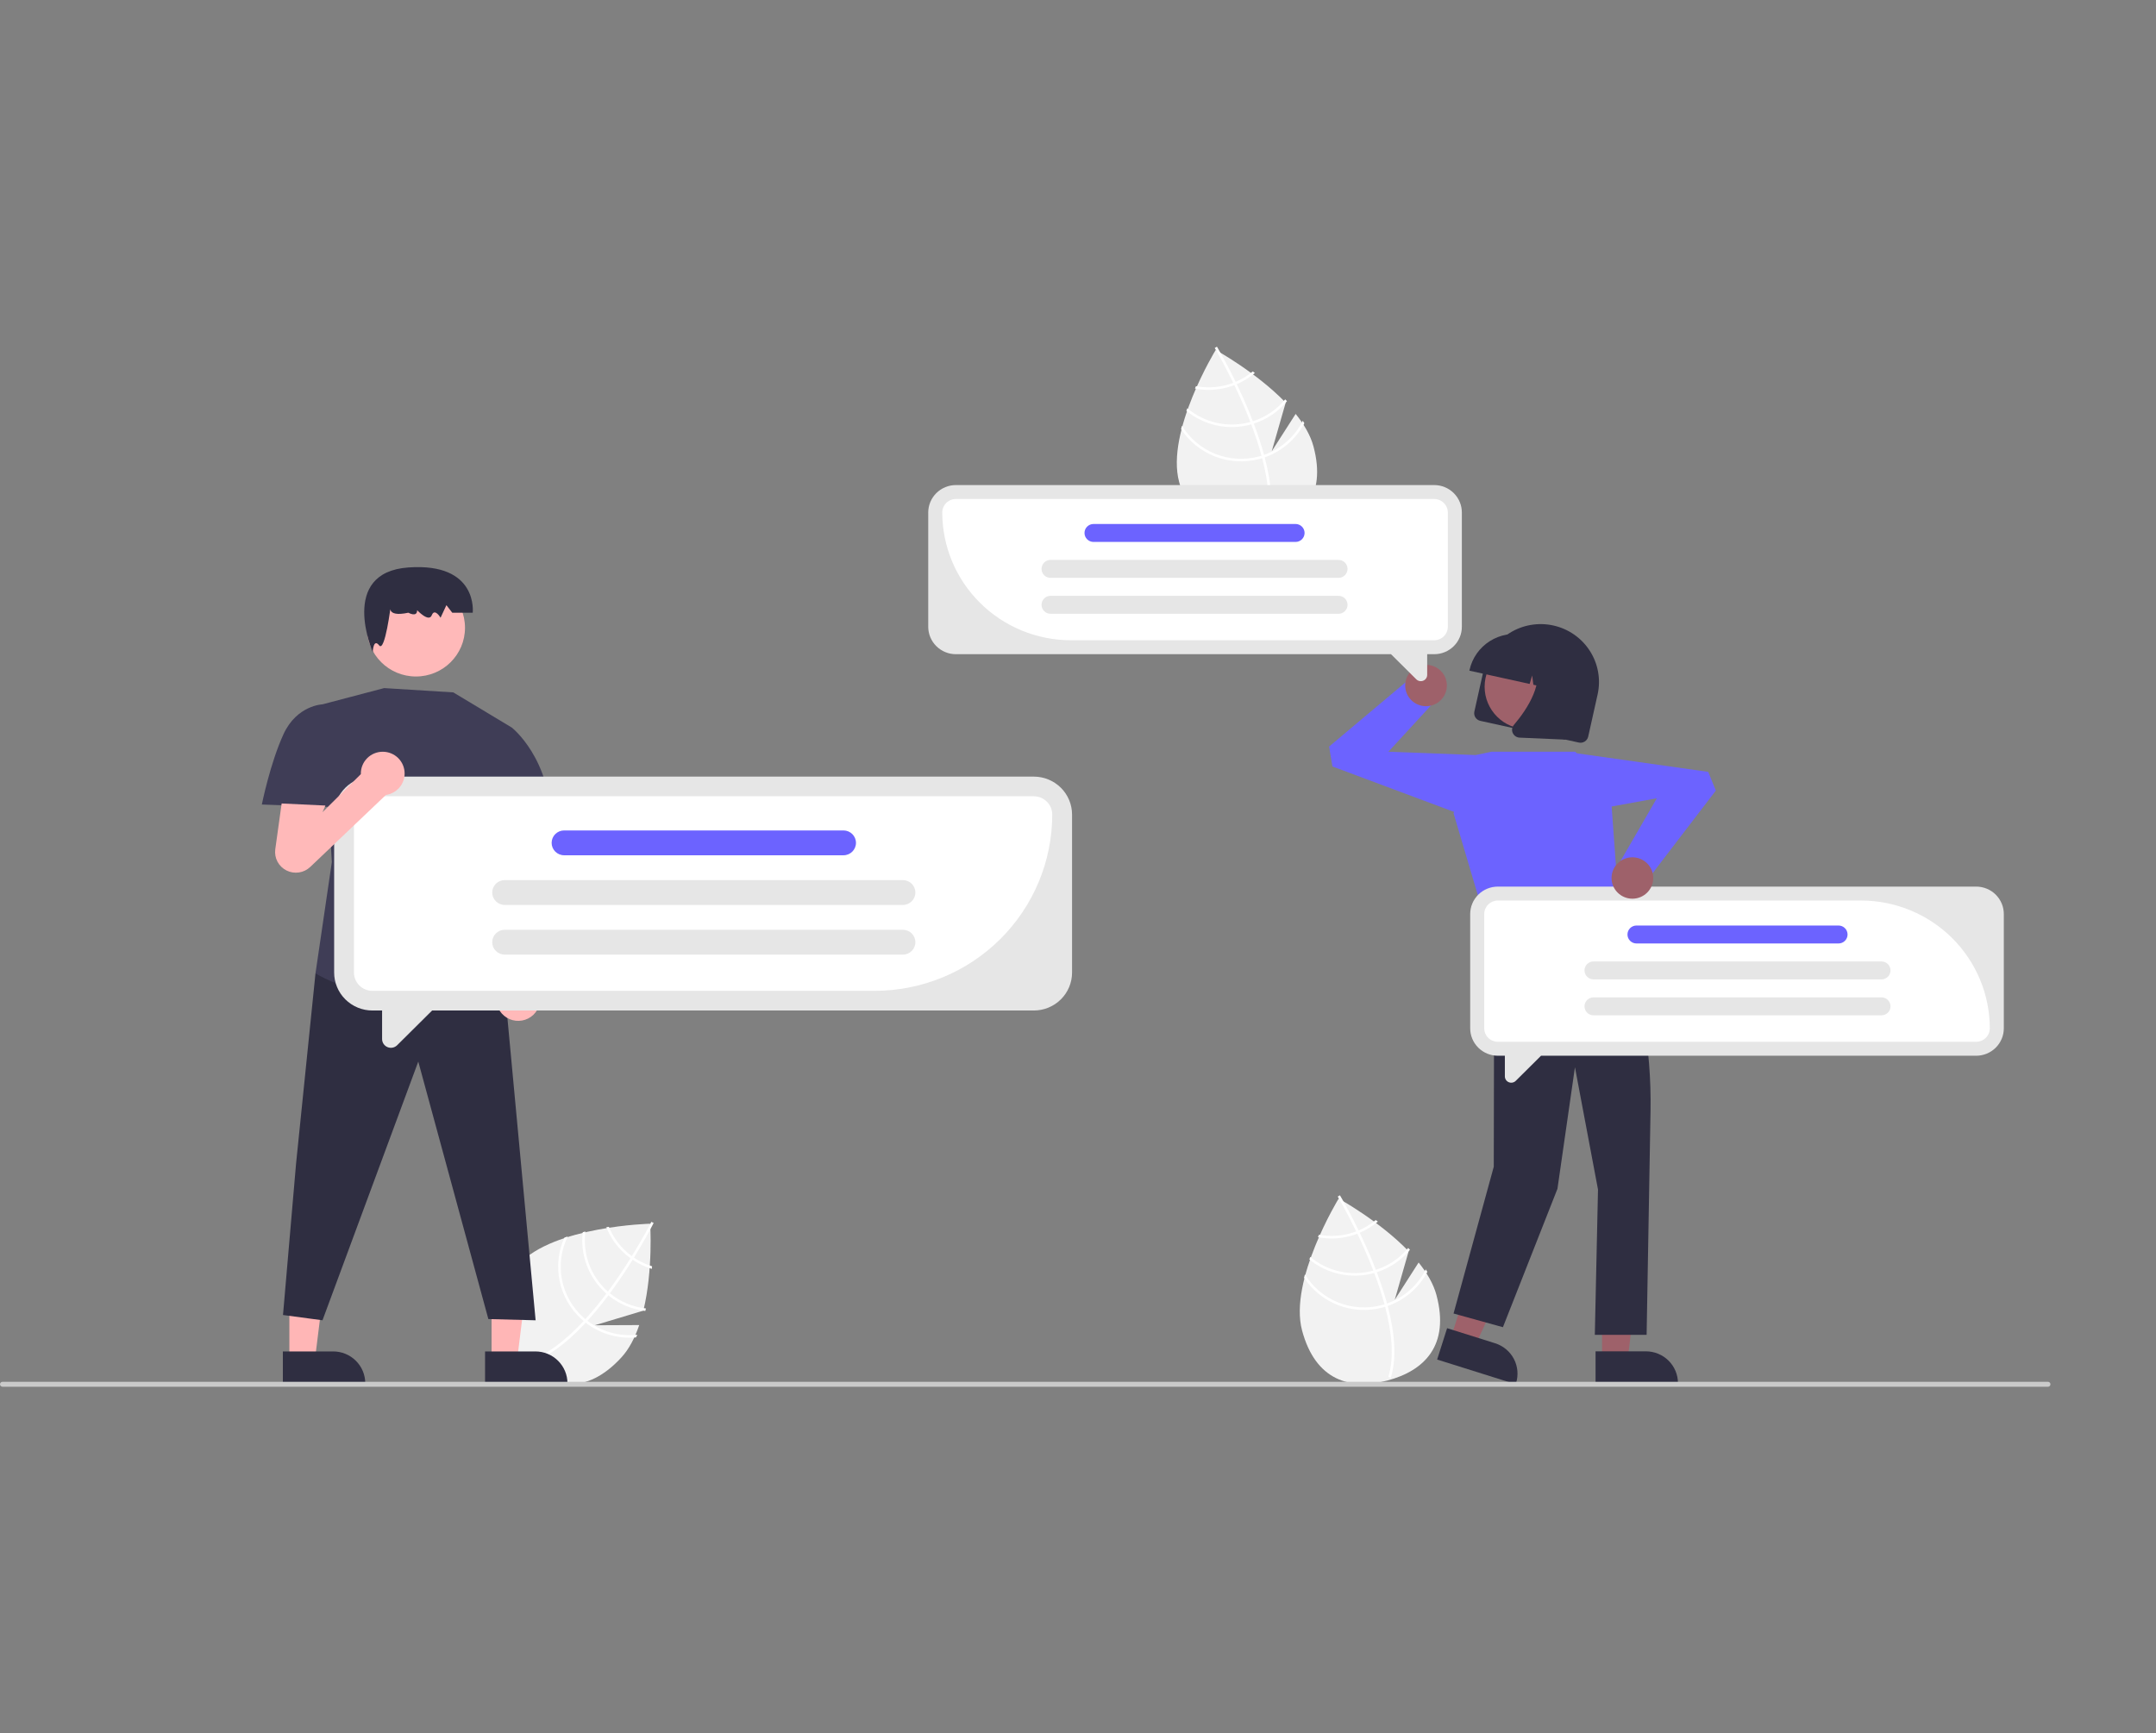 <svg width="286" height="230" viewBox="0 0 286 230" fill="none" xmlns="http://www.w3.org/2000/svg">
<rect x="0" y="0" width="286" height="230" fill="#808080" stroke="none"/>
<g clip-path="url(#clip0_436_4250)">
<path d="M188.184 167.517L185.018 172.462L186.862 166.025C182.968 161.989 177.577 159.037 177.577 159.037C177.577 159.037 170.939 169.873 172.725 176.538C174.512 183.204 179.125 184.476 184.047 183.175C188.969 181.874 192.334 178.491 190.548 171.826C190.15 170.342 189.286 168.886 188.184 167.517Z" fill="#F2F2F2"/>
<path d="M183.996 172.955L184.084 173.283C185.088 177.107 185.239 180.259 184.529 182.693C184.519 182.729 184.507 182.763 184.497 182.799L184.332 182.75L184.173 182.702C184.978 180.063 184.619 176.728 183.744 173.392C183.717 173.285 183.689 173.175 183.658 173.067C183.275 171.658 182.806 170.254 182.295 168.905C182.257 168.801 182.216 168.695 182.175 168.589C181.492 166.812 180.746 165.138 180.054 163.696C180.005 163.594 179.955 163.492 179.906 163.392C178.725 160.956 177.724 159.23 177.499 158.849C177.472 158.802 177.457 158.776 177.453 158.77L177.597 158.685L177.598 158.683L177.744 158.598C177.747 158.604 177.8 158.689 177.892 158.849C178.24 159.447 179.164 161.075 180.229 163.263C180.276 163.362 180.326 163.464 180.375 163.566C180.937 164.736 181.534 166.052 182.101 167.448C182.244 167.799 182.381 168.146 182.512 168.489C182.554 168.595 182.595 168.701 182.633 168.806C183.186 170.264 183.64 171.647 183.996 172.955Z" fill="white"/>
<path d="M180.228 163.263C180.123 163.307 180.015 163.351 179.905 163.392C179.607 163.505 179.303 163.602 178.994 163.684C177.68 164.033 176.304 164.085 174.966 163.836C174.921 163.94 174.875 164.045 174.828 164.151C176.238 164.426 177.693 164.378 179.081 164.009C179.411 163.922 179.735 163.817 180.053 163.696C180.162 163.655 180.269 163.611 180.374 163.566C181.245 163.198 182.055 162.7 182.776 162.09C182.681 162.019 182.589 161.949 182.499 161.881C181.815 162.45 181.05 162.916 180.228 163.263Z" fill="white"/>
<path d="M182.511 168.49C182.4 168.526 182.288 168.559 182.175 168.589C182.141 168.6 182.105 168.609 182.071 168.618C180.646 168.995 179.151 169.024 177.713 168.703C176.274 168.382 174.936 167.72 173.811 166.774C173.771 166.887 173.731 167 173.693 167.115C174.857 168.065 176.231 168.727 177.703 169.045C179.175 169.363 180.702 169.328 182.158 168.944C182.204 168.931 182.25 168.919 182.295 168.906C182.409 168.874 182.521 168.841 182.633 168.806C184.358 168.254 185.886 167.221 187.035 165.83C186.957 165.748 186.879 165.666 186.799 165.584C185.685 166.947 184.195 167.956 182.511 168.49Z" fill="white"/>
<path d="M183.995 172.954C183.883 172.994 183.77 173.031 183.657 173.066C183.535 173.104 183.413 173.14 183.29 173.172C181.376 173.676 179.348 173.55 177.511 172.814C175.674 172.078 174.127 170.77 173.101 169.087C173.062 169.239 173.023 169.388 172.988 169.539C174.081 171.199 175.673 172.475 177.538 173.186C179.404 173.897 181.447 174.006 183.377 173.497C183.5 173.465 183.623 173.431 183.742 173.392C183.858 173.358 183.97 173.321 184.083 173.283C186.35 172.491 188.23 170.873 189.341 168.756C189.274 168.645 189.203 168.536 189.131 168.426C188.077 170.542 186.235 172.166 183.995 172.954Z" fill="white"/>
<path d="M171.872 54.92L168.705 59.864L170.55 53.428C166.655 49.392 161.264 46.44 161.264 46.44C161.264 46.44 154.626 57.275 156.413 63.941C158.199 70.606 162.813 71.879 167.735 70.577C172.656 69.276 176.022 65.894 174.235 59.228C173.838 57.745 172.974 56.288 171.872 54.92Z" fill="#F2F2F2"/>
<path d="M167.682 60.357L167.77 60.686C168.774 64.51 168.924 67.661 168.214 70.096C168.204 70.131 168.193 70.166 168.183 70.201L168.017 70.153L167.859 70.104C168.663 67.465 168.304 64.131 167.429 60.795C167.402 60.687 167.375 60.578 167.344 60.469C166.961 59.06 166.492 57.657 165.981 56.308C165.942 56.203 165.902 56.097 165.861 55.991C165.178 54.214 164.431 52.541 163.739 51.099C163.691 50.996 163.641 50.895 163.591 50.795C162.41 48.358 161.409 46.632 161.184 46.251C161.158 46.204 161.142 46.179 161.139 46.173L161.282 46.088L161.284 46.086L161.429 46C161.433 46.006 161.485 46.091 161.577 46.252C161.925 46.849 162.849 48.478 163.914 50.666C163.962 50.765 164.012 50.866 164.06 50.968C164.623 52.138 165.22 53.454 165.787 54.851C165.93 55.201 166.067 55.548 166.197 55.892C166.24 55.997 166.28 56.103 166.319 56.208C166.871 57.666 167.325 59.049 167.682 60.357Z" fill="white"/>
<path d="M163.914 50.666C163.808 50.709 163.701 50.753 163.591 50.795C163.292 50.907 162.988 51.004 162.68 51.086C161.365 51.435 159.989 51.487 158.652 51.238C158.606 51.343 158.561 51.447 158.514 51.553C159.924 51.829 161.379 51.78 162.767 51.411C163.096 51.324 163.421 51.22 163.739 51.099C163.847 51.058 163.955 51.014 164.06 50.968C164.931 50.6 165.741 50.102 166.461 49.492C166.367 49.421 166.275 49.352 166.184 49.283C165.5 49.852 164.735 50.318 163.914 50.666Z" fill="white"/>
<path d="M166.197 55.892C166.086 55.928 165.974 55.961 165.861 55.991C165.827 56.002 165.791 56.012 165.756 56.021C164.332 56.397 162.836 56.426 161.398 56.105C159.96 55.784 158.621 55.122 157.496 54.176C157.456 54.289 157.417 54.403 157.379 54.517C158.542 55.468 159.917 56.13 161.389 56.448C162.861 56.766 164.388 56.731 165.843 56.346C165.889 56.334 165.935 56.322 165.98 56.308C166.095 56.276 166.207 56.243 166.318 56.208C168.043 55.657 169.571 54.624 170.721 53.233C170.643 53.151 170.564 53.069 170.485 52.987C169.37 54.349 167.88 55.359 166.197 55.892Z" fill="white"/>
<path d="M167.68 60.357C167.568 60.397 167.455 60.434 167.342 60.469C167.221 60.506 167.099 60.542 166.976 60.574C165.061 61.078 163.033 60.953 161.196 60.216C159.36 59.48 157.812 58.173 156.786 56.49C156.748 56.641 156.709 56.791 156.674 56.941C157.767 58.602 159.359 59.878 161.224 60.589C163.089 61.299 165.132 61.408 167.063 60.9C167.186 60.867 167.308 60.833 167.428 60.795C167.543 60.761 167.656 60.724 167.768 60.685C170.036 59.893 171.915 58.275 173.026 56.158C172.96 56.047 172.888 55.939 172.817 55.829C171.763 57.944 169.92 59.568 167.68 60.357Z" fill="white"/>
<path d="M84.795 175.817L78.895 175.843L85.344 173.906C86.658 168.47 86.245 162.37 86.245 162.37C86.245 162.37 73.478 162.68 68.797 167.775C64.117 172.871 65.532 177.414 69.295 180.823C73.057 184.232 77.742 185.216 82.422 180.121C83.464 178.986 84.231 177.477 84.795 175.817Z" fill="#F2F2F2"/>
<path d="M77.925 175.255L77.694 175.506C74.998 178.412 72.409 180.241 69.963 180.964C69.928 180.975 69.892 180.984 69.857 180.995L69.808 180.83L69.764 180.671C72.434 179.917 75.065 177.815 77.418 175.28C77.494 175.2 77.572 175.117 77.647 175.033C78.634 173.951 79.569 172.801 80.436 171.645C80.504 171.556 80.571 171.465 80.639 171.374C81.775 169.842 82.789 168.314 83.637 166.956C83.697 166.861 83.756 166.764 83.814 166.668C85.24 164.365 86.161 162.595 86.362 162.201C86.388 162.154 86.401 162.127 86.404 162.121L86.554 162.195L86.556 162.195L86.707 162.27C86.704 162.276 86.66 162.366 86.574 162.53C86.256 163.144 85.376 164.796 84.098 166.869C84.04 166.962 83.981 167.059 83.921 167.154C83.234 168.257 82.442 169.466 81.565 170.695C81.346 171.004 81.126 171.306 80.905 171.601C80.839 171.693 80.771 171.785 80.703 171.873C79.766 173.123 78.84 174.25 77.925 175.255Z" fill="white"/>
<path d="M84.099 166.869C84.005 166.804 83.909 166.738 83.815 166.668C83.558 166.48 83.311 166.278 83.076 166.065C82.069 165.155 81.281 164.033 80.769 162.781C80.656 162.8 80.543 162.818 80.428 162.836C80.957 164.163 81.784 165.352 82.847 166.313C83.099 166.541 83.363 166.756 83.637 166.956C83.731 167.025 83.826 167.091 83.921 167.154C84.704 167.683 85.564 168.091 86.47 168.363C86.479 168.246 86.488 168.131 86.497 168.019C85.645 167.755 84.837 167.367 84.099 166.869Z" fill="white"/>
<path d="M80.905 171.601C80.814 171.528 80.726 171.452 80.639 171.374C80.612 171.351 80.584 171.326 80.558 171.302C79.469 170.316 78.636 169.082 78.131 167.707C77.626 166.331 77.463 164.855 77.656 163.403C77.538 163.431 77.421 163.459 77.304 163.49C77.127 164.975 77.309 166.482 77.836 167.884C78.362 169.286 79.217 170.543 80.329 171.551C80.365 171.583 80.4 171.615 80.436 171.645C80.525 171.723 80.613 171.799 80.703 171.874C82.102 173.017 83.803 173.736 85.603 173.944C85.63 173.834 85.658 173.725 85.684 173.614C83.928 173.419 82.267 172.72 80.905 171.601Z" fill="white"/>
<path d="M77.925 175.255C77.831 175.183 77.739 175.109 77.648 175.033C77.55 174.952 77.454 174.869 77.36 174.784C75.898 173.456 74.909 171.694 74.54 169.761C74.171 167.828 74.442 165.829 75.313 164.062C75.164 164.111 75.016 164.16 74.87 164.212C74.054 166.022 73.833 168.043 74.239 169.985C74.645 171.928 75.658 173.694 77.132 175.033C77.226 175.118 77.321 175.201 77.418 175.28C77.509 175.358 77.601 175.433 77.695 175.506C79.591 176.972 81.978 177.668 84.372 177.452C84.43 177.337 84.483 177.219 84.538 177.099C82.176 177.362 79.804 176.7 77.925 175.255Z" fill="white"/>
<path d="M65.208 180.415L68.598 180.414L70.21 167.428L65.207 167.428L65.208 180.415Z" fill="#FFB6B6"/>
<path d="M64.344 179.315L71.02 179.315H71.02C72.148 179.315 73.231 179.76 74.028 180.553C74.826 181.345 75.275 182.42 75.275 183.54V183.678L64.344 183.678L64.344 179.315Z" fill="#2F2E41"/>
<path d="M38.385 180.415L41.775 180.414L43.388 167.428L38.385 167.428L38.385 180.415Z" fill="#FFB6B6"/>
<path d="M37.522 179.315L44.198 179.315H44.198C45.326 179.315 46.408 179.76 47.206 180.553C48.004 181.345 48.452 182.42 48.453 183.54V183.678L37.522 183.678L37.522 179.315Z" fill="#2F2E41"/>
<path d="M44.135 127.07L41.85 129.159L39.275 154.391L37.541 174.482L42.78 175.183L55.486 140.855L64.783 175.02L71.051 175.183L66.891 130.586L44.135 127.07Z" fill="#2F2E41"/>
<path d="M55.176 89.761C58.77 89.761 61.684 86.867 61.684 83.297C61.684 79.727 58.77 76.834 55.176 76.834C51.582 76.834 48.668 79.727 48.668 83.297C48.668 86.867 51.582 89.761 55.176 89.761Z" fill="#FFB9B9"/>
<path d="M51.846 80.296C51.846 80.296 51.07 81.964 54.173 81.297C54.173 81.297 55.337 81.964 55.337 80.963C55.337 80.963 56.889 82.631 57.277 81.63C57.665 80.63 58.441 81.964 58.441 81.964L59.217 80.296L59.993 81.297H62.708C62.708 81.297 63.484 74.626 54.173 75.293C44.863 75.96 49.443 86.529 49.443 86.529C49.443 86.529 49.518 84.632 50.294 85.633C51.07 86.633 51.846 80.296 51.846 80.296Z" fill="#2F2E41"/>
<path d="M60.135 91.87L50.957 91.3L42.779 93.454L44.019 114.385L41.85 129.159C41.85 129.159 53.752 136.385 67.262 130.698L65.979 127.345C65.979 127.345 65.935 122.214 64.851 121.209C63.767 120.205 63.853 111.922 63.853 111.922L67.882 96.532L60.135 91.87Z" fill="#3F3D56"/>
<path d="M44.965 94.115L42.781 93.455C42.781 93.455 39.379 93.567 37.609 97.411C35.84 101.255 34.734 106.748 34.734 106.748L45.97 107.152L44.965 94.115Z" fill="#3F3D56"/>
<path d="M71.044 130.807L70.68 108.121L65.826 108.844L66.898 130.338C66.457 130.697 66.132 131.178 65.964 131.72C65.797 132.262 65.793 132.842 65.955 133.385C66.117 133.929 66.436 134.414 66.873 134.779C67.31 135.143 67.846 135.372 68.413 135.436C68.98 135.5 69.554 135.397 70.063 135.14C70.571 134.882 70.992 134.481 71.273 133.987C71.553 133.494 71.681 132.929 71.641 132.363C71.6 131.797 71.393 131.256 71.044 130.807Z" fill="#FFB9B9"/>
<path d="M65.151 98.509L67.884 96.532C67.884 96.532 73.134 100.611 73.152 109.584L65.827 111.348L61.685 105.432L65.151 98.509Z" fill="#3F3D56"/>
<path d="M212.52 180.402L215.91 180.402L217.523 167.415L212.52 167.415L212.52 180.402Z" fill="#9E616A"/>
<path d="M211.656 179.303L218.332 179.302C219.461 179.302 220.543 179.748 221.341 180.54C222.139 181.332 222.587 182.407 222.587 183.528V183.665L211.656 183.665L211.656 179.303Z" fill="#2F2E41"/>
<path d="M192.455 177.539L195.687 178.554L201.169 166.655L196.398 165.157L192.455 177.539Z" fill="#9E616A"/>
<path d="M191.965 176.231L198.331 178.231C199.407 178.569 200.303 179.318 200.823 180.312C201.343 181.307 201.444 182.466 201.104 183.534L201.062 183.665L190.641 180.391L191.965 176.231Z" fill="#2F2E41"/>
<path d="M200.088 121.09L198.207 126.36L198.153 154.808L192.818 174.285L199.367 176.1L206.601 157.735L208.921 141.604L211.979 157.829L211.558 177.113H218.429L218.948 147.396C219.093 139.05 217.623 130.754 214.617 122.959L200.088 121.09Z" fill="#2F2E41"/>
<path d="M197.847 99.745H208.954L213.594 104.354L214.98 123.405L198.207 126.086L192.818 107.908L195.753 100.183L197.847 99.745Z" fill="#6C63FF"/>
<path d="M193.853 108.09L176.754 101.7L176.309 99.059L187.093 89.996L190.682 92.67L184.176 99.745L195.753 100.183L193.853 108.09Z" fill="#6C63FF"/>
<path d="M189.167 93.703C190.695 93.703 191.933 92.474 191.933 90.957C191.933 89.44 190.695 88.21 189.167 88.21C187.64 88.21 186.402 89.44 186.402 90.957C186.402 92.474 187.64 93.703 189.167 93.703Z" fill="#9E616A"/>
<path d="M195.579 94.416L196.829 88.82C197.274 86.833 198.496 85.103 200.225 84.01C201.955 82.917 204.05 82.551 206.051 82.992C208.052 83.433 209.796 84.644 210.898 86.361C212 88.078 212.37 90.158 211.928 92.146L210.679 97.742C210.619 98.009 210.455 98.242 210.223 98.388C209.99 98.535 209.709 98.585 209.44 98.526L196.368 95.647C196.1 95.587 195.865 95.424 195.718 95.194C195.57 94.963 195.52 94.683 195.579 94.416Z" fill="#2F2E41"/>
<path d="M202.609 96.748C205.741 96.748 208.279 94.227 208.279 91.117C208.279 88.007 205.741 85.486 202.609 85.486C199.478 85.486 196.939 88.007 196.939 91.117C196.939 94.227 199.478 96.748 202.609 96.748Z" fill="#9E616A"/>
<path d="M194.943 88.875C195.296 87.302 196.262 85.933 197.63 85.068C198.998 84.203 200.656 83.912 202.24 84.258L203.367 84.507C204.95 84.857 206.328 85.817 207.199 87.176C208.071 88.534 208.364 90.181 208.014 91.754L207.989 91.866L205.608 91.341L205.3 88.903L204.633 91.126L203.403 90.855L203.247 89.625L202.911 90.747L194.918 88.987L194.943 88.875Z" fill="#2F2E41"/>
<path d="M200.668 97.254C200.59 97.079 200.563 96.886 200.591 96.696C200.618 96.507 200.699 96.329 200.824 96.183C202.522 94.19 205.125 90.39 203.479 87.331L203.361 87.111L209.804 88.53L207.659 98.137L201.577 97.873C201.515 97.871 201.454 97.863 201.394 97.85C201.234 97.814 201.085 97.742 200.959 97.638C200.833 97.535 200.733 97.403 200.668 97.254Z" fill="#2F2E41"/>
<path d="M271.67 184H0.328C0.241 184 0.158 183.965 0.096 183.904C0.035 183.843 0 183.76 0 183.673C0 183.587 0.035 183.504 0.096 183.442C0.158 183.381 0.241 183.346 0.328 183.346H271.67C271.757 183.346 271.841 183.381 271.903 183.442C271.964 183.503 271.999 183.586 271.999 183.673C271.999 183.76 271.964 183.843 271.903 183.904C271.841 183.966 271.757 184 271.67 184Z" fill="#CACACA"/>
<path d="M137.14 103.046H49.398C48.732 103.046 48.072 103.176 47.457 103.429C46.842 103.682 46.283 104.054 45.812 104.521C45.341 104.989 44.967 105.544 44.712 106.156C44.457 106.767 44.326 107.422 44.326 108.083V129.042C44.326 129.703 44.457 130.358 44.712 130.969C44.967 131.58 45.341 132.136 45.812 132.603C46.283 133.071 46.842 133.442 47.457 133.695C48.072 133.949 48.732 134.079 49.398 134.079H50.686V137.865C50.686 138.095 50.755 138.32 50.883 138.511C51.012 138.702 51.194 138.851 51.408 138.939C51.622 139.027 51.857 139.05 52.084 139.005C52.311 138.96 52.519 138.849 52.683 138.687L57.322 134.079H137.14C137.806 134.079 138.466 133.949 139.081 133.695C139.696 133.442 140.256 133.071 140.727 132.603C141.198 132.136 141.571 131.58 141.826 130.969C142.081 130.358 142.212 129.703 142.212 129.042V108.083C142.212 107.422 142.081 106.767 141.826 106.156C141.571 105.544 141.198 104.989 140.727 104.521C140.256 104.054 139.696 103.682 139.081 103.429C138.466 103.176 137.806 103.046 137.14 103.046Z" fill="#E6E6E6"/>
<path d="M116.038 131.47H49.398C48.75 131.469 48.129 131.213 47.67 130.758C47.212 130.302 46.954 129.685 46.953 129.041V108.083C46.954 107.439 47.212 106.822 47.67 106.367C48.128 105.912 48.75 105.656 49.398 105.655H137.14C137.788 105.656 138.41 105.912 138.868 106.367C139.327 106.822 139.585 107.439 139.585 108.083C139.578 114.284 137.095 120.228 132.681 124.612C128.266 128.997 122.281 131.463 116.038 131.47Z" fill="white"/>
<path d="M111.888 110.187H74.835C73.919 110.187 73.176 110.924 73.176 111.834V111.834C73.176 112.744 73.919 113.482 74.835 113.482H111.888C112.804 113.482 113.547 112.744 113.547 111.834C113.547 110.924 112.804 110.187 111.888 110.187Z" fill="#6C63FF"/>
<path d="M119.768 116.777H66.954C66.038 116.777 65.295 117.515 65.295 118.425V118.425C65.295 119.335 66.038 120.073 66.954 120.073H119.768C120.684 120.073 121.427 119.335 121.427 118.425C121.427 117.515 120.684 116.777 119.768 116.777Z" fill="#E6E6E6"/>
<path d="M119.768 123.369H66.954C66.038 123.369 65.295 124.106 65.295 125.016V125.016C65.295 125.926 66.038 126.664 66.954 126.664H119.768C120.684 126.664 121.427 125.926 121.427 125.016C121.427 124.106 120.684 123.369 119.768 123.369Z" fill="#E6E6E6"/>
<path d="M262.145 117.639H198.693C198.212 117.639 197.735 117.733 197.29 117.916C196.845 118.099 196.44 118.367 196.1 118.706C195.759 119.044 195.489 119.445 195.305 119.887C195.12 120.329 195.025 120.803 195.025 121.282V136.438C195.025 136.916 195.12 137.39 195.305 137.832C195.489 138.274 195.759 138.675 196.1 139.014C196.44 139.352 196.845 139.62 197.29 139.803C197.735 139.986 198.212 140.081 198.693 140.081H199.625V142.819C199.625 142.985 199.674 143.147 199.767 143.286C199.86 143.424 199.992 143.531 200.147 143.595C200.301 143.659 200.471 143.675 200.635 143.643C200.8 143.61 200.95 143.53 201.069 143.413L204.424 140.081H262.145C262.627 140.081 263.104 139.986 263.549 139.803C263.994 139.62 264.398 139.352 264.739 139.014C265.079 138.675 265.349 138.274 265.534 137.832C265.718 137.39 265.813 136.916 265.813 136.438V121.282C265.813 120.803 265.718 120.329 265.534 119.887C265.349 119.445 265.079 119.044 264.739 118.706C264.398 118.367 263.994 118.099 263.549 117.916C263.104 117.733 262.627 117.639 262.145 117.639Z" fill="#E6E6E6"/>
<path d="M262.145 138.232H198.693C198.214 138.232 197.755 138.042 197.416 137.706C197.078 137.37 196.887 136.914 196.887 136.438V121.282C196.887 120.806 197.078 120.35 197.416 120.013C197.755 119.677 198.214 119.488 198.693 119.487H246.885C251.41 119.492 255.748 121.28 258.947 124.458C262.147 127.635 263.947 131.944 263.952 136.438C263.951 136.914 263.761 137.37 263.422 137.706C263.083 138.042 262.624 138.232 262.145 138.232Z" fill="white"/>
<path d="M243.884 122.802H217.088C216.426 122.802 215.889 123.336 215.889 123.994C215.889 124.652 216.426 125.185 217.088 125.185H243.884C244.546 125.185 245.084 124.652 245.084 123.994C245.084 123.336 244.546 122.802 243.884 122.802Z" fill="#6C63FF"/>
<path d="M249.583 127.569H211.389C210.727 127.569 210.189 128.102 210.189 128.76C210.189 129.419 210.727 129.952 211.389 129.952H249.583C250.245 129.952 250.782 129.419 250.782 128.76C250.782 128.102 250.245 127.569 249.583 127.569Z" fill="#E6E6E6"/>
<path d="M249.583 132.335H211.389C210.727 132.335 210.189 132.869 210.189 133.527C210.189 134.185 210.727 134.719 211.389 134.719H249.583C250.245 134.719 250.782 134.185 250.782 133.527C250.782 132.869 250.245 132.335 249.583 132.335Z" fill="#E6E6E6"/>
<path d="M126.801 64.361H190.253C190.734 64.361 191.211 64.455 191.656 64.638C192.101 64.821 192.506 65.09 192.846 65.428C193.187 65.766 193.457 66.168 193.641 66.61C193.826 67.052 193.92 67.525 193.92 68.004V83.16C193.92 83.638 193.826 84.112 193.641 84.554C193.457 84.996 193.187 85.398 192.846 85.736C192.506 86.074 192.101 86.342 191.656 86.525C191.211 86.709 190.734 86.803 190.253 86.803H189.321V89.541C189.321 89.707 189.272 89.87 189.179 90.008C189.086 90.146 188.954 90.254 188.799 90.317C188.644 90.381 188.474 90.397 188.31 90.365C188.146 90.333 187.995 90.253 187.877 90.135L184.522 86.803H126.801C126.319 86.803 125.842 86.709 125.397 86.525C124.952 86.342 124.548 86.074 124.207 85.736C123.867 85.398 123.596 84.996 123.412 84.554C123.228 84.112 123.133 83.638 123.133 83.16V68.004C123.133 67.525 123.228 67.052 123.412 66.61C123.596 66.168 123.867 65.766 124.207 65.428C124.548 65.09 124.952 64.821 125.397 64.638C125.842 64.455 126.319 64.361 126.801 64.361Z" fill="#E6E6E6"/>
<path d="M190.253 84.954H142.061C137.536 84.949 133.198 83.162 129.999 79.984C126.799 76.806 124.999 72.498 124.994 68.004C124.995 67.528 125.185 67.072 125.524 66.736C125.862 66.399 126.322 66.21 126.801 66.21H190.253C190.731 66.21 191.191 66.399 191.529 66.736C191.868 67.072 192.059 67.528 192.059 68.004V83.16C192.059 83.636 191.868 84.092 191.529 84.428C191.191 84.764 190.731 84.954 190.253 84.954Z" fill="white"/>
<path d="M145.062 71.908H171.857C172.519 71.908 173.057 71.374 173.057 70.716C173.057 70.058 172.519 69.525 171.857 69.525H145.062C144.399 69.525 143.862 70.058 143.862 70.716C143.862 71.374 144.399 71.908 145.062 71.908Z" fill="#6C63FF"/>
<path d="M139.363 76.674H177.556C178.219 76.674 178.756 76.141 178.756 75.483C178.756 74.825 178.219 74.291 177.556 74.291H139.363C138.7 74.291 138.163 74.825 138.163 75.483C138.163 76.141 138.7 76.674 139.363 76.674Z" fill="#E6E6E6"/>
<path d="M139.363 81.44H177.556C178.219 81.44 178.756 80.907 178.756 80.249C178.756 79.591 178.219 79.057 177.556 79.057H139.363C138.7 79.057 138.163 79.591 138.163 80.249C138.163 80.907 138.7 81.44 139.363 81.44Z" fill="#E6E6E6"/>
<path d="M53.675 102.628C53.675 101.863 53.369 101.13 52.825 100.589C52.28 100.048 51.542 99.745 50.772 99.745C50.002 99.745 49.263 100.048 48.719 100.589C48.174 101.13 47.868 101.863 47.868 102.628C47.868 102.656 47.872 102.684 47.872 102.712L42.78 107.769L43.167 106.885L37.361 106.61L36.514 112.699C36.439 113.262 36.543 113.833 36.809 114.334C37.076 114.835 37.493 115.242 38.002 115.498C38.511 115.754 39.088 115.847 39.653 115.763C40.217 115.68 40.742 115.424 41.154 115.032L51.192 105.478C51.881 105.379 52.511 105.036 52.968 104.512C53.423 103.989 53.675 103.32 53.675 102.628Z" fill="#FFB9B9"/>
<path d="M208.512 99.86L226.6 102.415L227.611 104.897L219.063 116.067L214.975 114.23L219.781 105.922L208.385 107.989L208.512 99.86Z" fill="#6C63FF"/>
<path d="M216.542 119.244C218.07 119.244 219.308 118.014 219.308 116.497C219.308 114.981 218.07 113.751 216.542 113.751C215.015 113.751 213.777 114.981 213.777 116.497C213.777 118.014 215.015 119.244 216.542 119.244Z" fill="#9E616A"/>
</g>
<defs>
<clipPath id="clip0_436_4250">
<rect width="272" height="138" fill="white" transform="translate(0 46)"/>
</clipPath>
</defs>
</svg>
